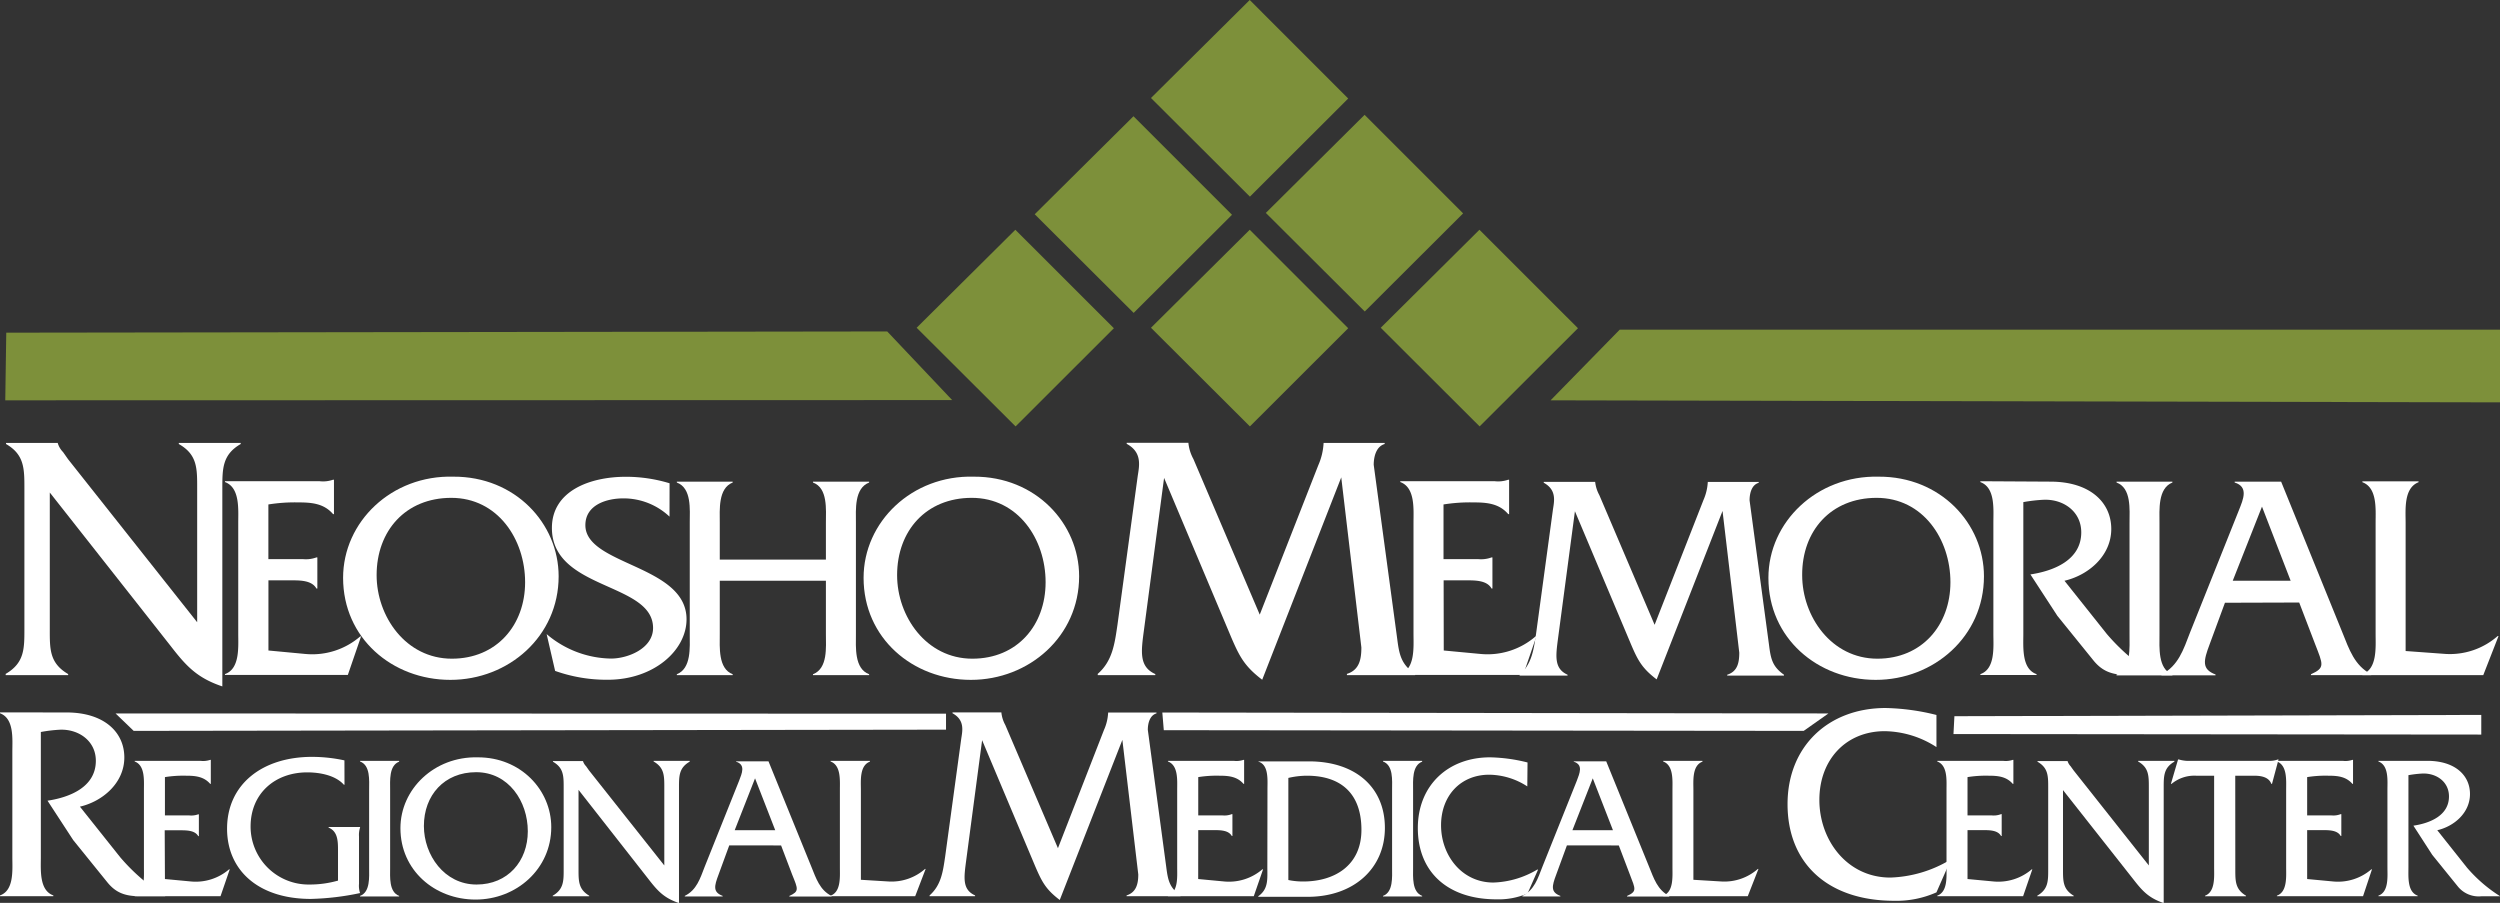 <svg id="Layer_1" data-name="Layer 1" xmlns="http://www.w3.org/2000/svg" viewBox="0 0 427.29 154.32"><rect x="0" y="0" width="427.29" height="154.32" fill="#333333" stroke="none"/><defs><style>.cls-1{fill:#fff;}.cls-2{fill:#7d903a;}</style></defs><path class="cls-1" d="M11.63,120.37c0,3.38-.06,5.79,3.14,7.66v.18H4.09V128c3.2-1.87,3.2-4.28,3.2-7.66V96.31c0-3.38,0-5.79-3.14-7.6v-.18H13v.06a3.72,3.72,0,0,0,.9,1.5l.85,1.21,22.07,27.87V96.31c0-3.38.06-5.79-3.14-7.6v-.18H44.26v.18c-3.14,1.81-3.14,4.22-3.14,7.6v33.83c-4.28-1.44-6.15-3.44-8.8-6.87L11.63,97Z" transform="translate(-3.12 -12.82)"/><path class="cls-1" d="M49,124l6.39.6a12.52,12.52,0,0,0,9.29-3h.15l-2.26,6.58h-21v-.15c2.57-.9,2.27-4.62,2.27-6.88v-19c0-2.32.3-6-2.27-6.94v-.15H57.69a5.14,5.14,0,0,0,2.36-.25h.15v5.88h-.15c-1.56-1.81-3.62-2-5.93-2a28.52,28.52,0,0,0-5.13.35v9.35h6a5.14,5.14,0,0,0,2.21-.3h.16v5.32h-.16c-.8-1.45-2.91-1.4-4.47-1.4H49Z" transform="translate(-3.12 -12.82)"/><path class="cls-1" d="M80.25,97.91c7.94,0,12.62,7.08,12.62,14.42S88,125.4,80.35,125.4c-7.89,0-12.86-7.24-12.86-14.28C67.49,103.53,72.46,97.91,80.25,97.91Zm.36-3.62C70.05,94,61.76,102,61.76,111.58c0,10.3,8.39,17.44,18.34,17.44s18.5-7.44,18.5-17.7C98.6,102.28,91.16,94.24,80.61,94.29Z" transform="translate(-3.12 -12.82)"/><path class="cls-1" d="M117.55,101.12A11.45,11.45,0,0,0,109.66,98c-2.87,0-6.49,1.11-6.49,4.58,0,6.88,17.29,6.78,17.29,16.08C120.46,124,114.83,129,107,129a26.22,26.22,0,0,1-9-1.51l-1.45-6.29a17.34,17.34,0,0,0,11,4.18c2.87,0,7.19-1.71,7.19-5.23,0-7.84-17.29-6.43-17.29-17.09,0-6.33,6.49-8.75,12.62-8.75a25.45,25.45,0,0,1,7.49,1.11Z" transform="translate(-3.12 -12.82)"/><path class="cls-1" d="M126.14,112.08v9.1c0,2.26-.3,5.92,2.21,6.88v.15H118.8v-.15c2.51-1,2.21-4.62,2.21-6.88v-19c0-2.27.36-5.93-2.21-6.89v-.15h9.55v.15c-2.51,1-2.21,4.62-2.21,6.94v6.23h18.14v-6.23c0-2.32.36-6-2.21-6.94v-.15h9.6v.15c-2.56,1-2.26,4.62-2.26,6.89v19c0,2.26-.3,5.92,2.26,6.88v.15h-9.6v-.15c2.57-1,2.21-4.62,2.21-6.88v-9.1Z" transform="translate(-3.12 -12.82)"/><path class="cls-1" d="M169.21,97.91c7.94,0,12.62,7.08,12.62,14.42S177,125.4,169.31,125.4c-7.89,0-12.86-7.24-12.86-14.28C156.45,103.53,161.42,97.91,169.21,97.91Zm.35-3.62C159,94,150.72,102,150.72,111.58c0,10.3,8.39,17.44,18.34,17.44s18.5-7.44,18.5-17.7C187.56,102.28,180.12,94.24,169.56,94.29Z" transform="translate(-3.12 -12.82)"/><path class="cls-1" d="M228.44,92.33a10.7,10.7,0,0,0,.9-3.74v-.06h10.44v.18c-1.45.42-1.87,2.17-1.87,3.56l4,29.61c.36,2.83.66,4.46,3.08,6.15v.18H233.33V128c2.11-.66,2.47-2.47,2.47-4.52l-3.44-29.07L218.85,129c-3-2.29-3.86-3.91-5.31-7.29L202.08,94.5l-3.43,25.93c-.49,3.68-.91,6.33,1.93,7.6v.18h-9.84V128c2.54-2.23,2.9-5.19,3.38-8.44l3.44-25.27c.24-1.69.9-4.11-1.87-5.61v-.18h10.55v.06a7.16,7.16,0,0,0,.85,2.71l11.34,26.6Z" transform="translate(-3.12 -12.82)"/><path class="cls-1" d="M249.88,124l6.38.6a12.53,12.53,0,0,0,9.3-3h.15l-2.26,6.58h-21v-.15c2.57-.9,2.26-4.62,2.26-6.88v-19c0-2.32.31-6-2.26-6.94v-.15h16.09a5.16,5.16,0,0,0,2.36-.25h.15v5.88h-.15c-1.56-1.81-3.62-2-5.93-2a28.52,28.52,0,0,0-5.13.35v9.35h6a5.14,5.14,0,0,0,2.21-.3h.15v5.32h-.15c-.8-1.45-2.91-1.4-4.47-1.4h-3.72Z" transform="translate(-3.12 -12.82)"/><path class="cls-1" d="M294.26,98.31a8.89,8.89,0,0,0,.75-3.12v0h8.7v.15c-1.21.35-1.56,1.81-1.56,3l3.32,24.68c.3,2.36.55,3.71,2.56,5.12v.15h-9.7v-.15c1.76-.55,2.06-2.06,2.06-3.77l-2.86-24.22-11.26,28.79c-2.51-1.91-3.22-3.26-4.42-6.08l-9.55-22.66-2.87,21.61c-.4,3.06-.75,5.27,1.61,6.33v.15h-8.19v-.15c2.11-1.86,2.41-4.32,2.81-7L268.53,100c.2-1.4.75-3.41-1.56-4.67v-.15h8.79v0a6,6,0,0,0,.71,2.26l9.45,22.17Z" transform="translate(-3.12 -12.82)"/><path class="cls-1" d="M323.86,97.91c7.94,0,12.62,7.08,12.62,14.42S331.6,125.4,324,125.4c-7.89,0-12.86-7.24-12.86-14.28C311.1,103.53,316.07,97.91,323.86,97.91Zm.35-3.62c-10.55-.25-18.84,7.74-18.84,17.29,0,10.3,8.39,17.44,18.34,17.44s18.5-7.44,18.5-17.7C342.21,102.28,334.77,94.24,324.21,94.29Z" transform="translate(-3.12 -12.82)"/><path class="cls-1" d="M353.57,95.14c6.73,0,10.4,3.52,10.4,8.09s-3.87,7.89-8,8.85l7.24,9.1a35.19,35.19,0,0,0,8.14,7h-4.63c-2.66,0-4.32-.65-5.82-2.51l-6.14-7.59L350.15,111c4-.6,8.69-2.46,8.69-7.19,0-3.61-3.11-5.73-6.48-5.57a26.55,26.55,0,0,0-3.42.4v22.52c0,2.31-.3,6,2.26,6.88v.15h-9.6v-.15c2.57-.9,2.22-4.62,2.22-6.88v-19c0-2.32.35-6-2.22-6.94v-.15Z" transform="translate(-3.12 -12.82)"/><path class="cls-1" d="M367.09,102.23c0-2.32.35-6-2.22-6.94v-.15h9.55v.15c-2.51,1-2.21,4.67-2.21,6.94v19c0,2.26-.3,5.92,2.21,6.88v.15h-9.55v-.15c2.52-.9,2.22-4.62,2.22-6.88Z" transform="translate(-3.12 -12.82)"/><path class="cls-1" d="M394.63,112.08h-9.9l5-12.67Zm1.46,3.72,2.71,7.08c1.36,3.52,1.76,4.07-.7,5.18v.15h10.3v-.15c-2.86-1.46-3.77-4.27-4.93-7.14L393,95.14h-7.94v.15c2.41.75,1.46,2.87.75,4.67l-8.39,21c-1.1,2.87-2,5.68-4.87,7.14v.15h9.24v-.15c-2.41-.9-2.06-2.36-1-5.18l2.61-7.08Z" transform="translate(-3.12 -12.82)"/><path class="cls-1" d="M421.12,124.59a12.36,12.36,0,0,0,8.89-3.06h.15l-2.61,6.68H406.89v-.15c2.57-.9,2.26-4.62,2.26-6.88v-19c0-2.32.31-6-2.26-6.94v-.15h9.6v.15c-2.56,1-2.21,4.67-2.21,6.94v21.91Z" transform="translate(-3.12 -12.82)"/><path class="cls-1" d="M14.49,134.59c6.4,0,9.88,3.35,9.88,7.69s-3.68,7.5-7.59,8.41l6.88,8.64A33.46,33.46,0,0,0,31.39,166H27c-2.53,0-4.11-.62-5.54-2.39l-5.83-7.21-4.39-6.73c3.82-.57,8.26-2.34,8.26-6.82,0-3.44-3-5.45-6.16-5.31a25.35,25.35,0,0,0-3.24.39v21.39c0,2.19-.29,5.68,2.14,6.54V166H3.12v-.14c2.44-.86,2.11-4.39,2.11-6.54v-18c0-2.2.33-5.69-2.11-6.59v-.15Z" transform="translate(-3.12 -12.82)"/><path class="cls-1" d="M31.31,163.06l4.47.42a8.74,8.74,0,0,0,6.5-2.08h.11L40.81,166H26.14v-.1c1.79-.64,1.58-3.24,1.58-4.82V147.82c0-1.62.21-4.18-1.58-4.85v-.11H37.39a3.71,3.71,0,0,0,1.66-.17h.1v4.11h-.1c-1.09-1.26-2.54-1.4-4.15-1.4a19.93,19.93,0,0,0-3.59.24v6.55h4.18A3.45,3.45,0,0,0,37,152h.11v3.73H37c-.56-1-2-1-3.13-1h-2.6Z" transform="translate(-3.12 -12.82)"/><path class="cls-1" d="M62,146.94h-.11c-1.44-1.62-4.12-2.11-6.26-2.11-5.49,0-9.68,3.59-9.68,9.25A9.91,9.91,0,0,0,56,164a17.69,17.69,0,0,0,4.89-.67v-5.06c0-1.62,0-3.34-1.61-4v-.1h5.38v.1a4.07,4.07,0,0,0-.18,1.51v8.1a4,4,0,0,0,.18,1.58,45.31,45.31,0,0,1-8.41,1c-9,0-14.32-4.92-14.32-12,0-7.57,6-12.28,14.53-12.28a26.38,26.38,0,0,1,5.53.6Z" transform="translate(-3.12 -12.82)"/><path class="cls-1" d="M66.21,147.82c0-1.62.24-4.18-1.55-4.85v-.11h6.68V143c-1.76.67-1.54,3.27-1.54,4.85v13.27c0,1.58-.22,4.15,1.54,4.82v.1H64.66v-.1c1.76-.64,1.55-3.24,1.55-4.82Z" transform="translate(-3.12 -12.82)"/><path class="cls-1" d="M84.5,144.8c5.56,0,8.83,5,8.83,10.1S89.92,164,84.57,164c-5.52,0-9-5.06-9-10C75.57,148.74,79.05,144.8,84.5,144.8Zm.25-2.54c-7.39-.17-13.19,5.42-13.19,12.11,0,7.21,5.87,12.2,12.84,12.2s12.94-5.2,12.94-12.38C97.34,147.86,92.14,142.23,84.75,142.26Z" transform="translate(-3.12 -12.82)"/><path class="cls-1" d="M102,161.44c0,2,0,3.38,1.83,4.47v.1H97.59v-.1c1.87-1.09,1.87-2.5,1.87-4.47v-14c0-2,0-3.38-1.83-4.43v-.11h5.13v0a2.14,2.14,0,0,0,.53.88l.49.7,12.88,16.26V147.4c0-2,0-3.38-1.83-4.43v-.11H121V143c-1.83,1.05-1.83,2.46-1.83,4.43v19.74c-2.5-.85-3.59-2-5.14-4L102,147.82Z" transform="translate(-3.12 -12.82)"/><path class="cls-1" d="M135.62,154.72h-6.93l3.48-8.87Zm1,2.6,1.9,5c1,2.47,1.23,2.85-.49,3.63v.1h7.21v-.1c-2-1-2.64-3-3.45-5l-7.32-18h-5.55V143c1.69.53,1,2,.52,3.27l-5.87,14.67c-.78,2-1.37,4-3.41,5v.1h6.47v-.1c-1.69-.64-1.44-1.66-.7-3.63l1.83-5Z" transform="translate(-3.12 -12.82)"/><path class="cls-1" d="M155,163.48a8.66,8.66,0,0,0,6.23-2.15h.1L159.54,166H145.08v-.1c1.8-.64,1.59-3.24,1.59-4.82V147.82c0-1.62.21-4.18-1.59-4.85v-.11h6.72V143c-1.79.67-1.54,3.27-1.54,4.85v15.34Z" transform="translate(-3.12 -12.82)"/><path class="cls-1" d="M191.8,137.6a8.23,8.23,0,0,0,.72-3v0h8.26v.15c-1.15.33-1.48,1.72-1.48,2.81L202.45,161c.29,2.24.53,3.53,2.44,4.87V166h-9.22v-.14c1.67-.53,2-2,2-3.58l-2.72-23-10.7,27.36c-2.39-1.81-3.05-3.1-4.2-5.77l-9.07-21.54-2.72,20.53c-.38,2.92-.72,5,1.52,6V166H162v-.14c2-1.77,2.29-4.11,2.67-6.69l2.73-20c.19-1.34.71-3.25-1.48-4.44v-.15h8.35v0a5.57,5.57,0,0,0,.67,2.15l9,21.06Z" transform="translate(-3.12 -12.82)"/><path class="cls-1" d="M207.91,163.06l4.47.42a8.75,8.75,0,0,0,6.5-2.08H219L217.41,166H202.74v-.1c1.79-.64,1.58-3.24,1.58-4.82V147.82c0-1.62.21-4.18-1.58-4.85v-.11H214a3.71,3.71,0,0,0,1.66-.17h.1v4.11h-.1c-1.09-1.26-2.54-1.4-4.15-1.4a19.87,19.87,0,0,0-3.59.24v6.55h4.18a3.45,3.45,0,0,0,1.55-.22h.11v3.73h-.11c-.56-1-2-1-3.13-1h-2.6Z" transform="translate(-3.12 -12.82)"/><path class="cls-1" d="M223.32,145.78a14.21,14.21,0,0,1,3.16-.38c5.88,0,9.33,3.09,9.33,9.25s-4.68,8.83-9.93,8.83a12.08,12.08,0,0,1-2.56-.25ZM219.73,161c0,2.07.21,3.76-1.55,5v.1h8.44c7.88,0,13.2-4.85,13.2-11.78s-5-11.37-13-11.37h-8.62V143c1.79.53,1.55,3.1,1.55,4.71Z" transform="translate(-3.12 -12.82)"/><path class="cls-1" d="M241.05,147.82c0-1.62.24-4.18-1.55-4.85v-.11h6.69V143c-1.76.67-1.55,3.27-1.55,4.85v13.27c0,1.58-.21,4.15,1.55,4.82v.1H239.5v-.1c1.76-.64,1.55-3.24,1.55-4.82Z" transform="translate(-3.12 -12.82)"/><path class="cls-1" d="M264.16,147.23a12.15,12.15,0,0,0-6.51-2c-4.85,0-8.23,3.55-8.23,8.65s3.52,9.78,8.94,9.78a15.56,15.56,0,0,0,7.49-2.21H266l-1.8,4.08a12.51,12.51,0,0,1-5.31,1c-8.3,0-13.44-4.64-13.44-12.17,0-7.28,5.14-12.1,12.35-12.1a28.12,28.12,0,0,1,6.4.88Z" transform="translate(-3.12 -12.82)"/><path class="cls-1" d="M278.8,154.72h-6.93l3.48-8.87Zm1,2.6,1.9,5c.95,2.47,1.23,2.85-.49,3.63v.1h7.21v-.1c-2-1-2.64-3-3.45-5l-7.32-18h-5.56V143c1.69.53,1,2,.53,3.27l-5.87,14.67c-.78,2-1.38,4-3.42,5v.1h6.48v-.1c-1.69-.64-1.45-1.66-.71-3.63l1.83-5Z" transform="translate(-3.12 -12.82)"/><path class="cls-1" d="M297.34,163.48a8.66,8.66,0,0,0,6.23-2.15h.1L301.84,166H287.38v-.1c1.8-.64,1.59-3.24,1.59-4.82V147.82c0-1.62.21-4.18-1.59-4.85v-.11h6.72V143c-1.79.67-1.55,3.27-1.55,4.85v15.34Z" transform="translate(-3.12 -12.82)"/><path class="cls-1" d="M334.09,140.51a16.63,16.63,0,0,0-8.84-2.72c-6.59,0-11.17,4.83-11.17,11.75s4.77,13.27,12.13,13.27a21.14,21.14,0,0,0,10.17-3h.14l-2.43,5.53a16.82,16.82,0,0,1-7.21,1.44c-11.27,0-18.24-6.31-18.24-16.52,0-9.89,7-16.43,16.76-16.43a38.62,38.62,0,0,1,8.69,1.19Z" transform="translate(-3.12 -12.82)"/><path class="cls-1" d="M339.4,163.06l4.47.42a8.78,8.78,0,0,0,6.51-2.08h.1L348.9,166H334.23v-.1c1.79-.64,1.58-3.24,1.58-4.82V147.82c0-1.62.21-4.18-1.58-4.85v-.11h11.25a3.71,3.71,0,0,0,1.66-.17h.1v4.11h-.1c-1.09-1.26-2.53-1.4-4.15-1.4a19.93,19.93,0,0,0-3.59.24v6.55h4.18a3.45,3.45,0,0,0,1.55-.22h.11v3.73h-.11c-.56-1-2-1-3.13-1h-2.6Z" transform="translate(-3.12 -12.82)"/><path class="cls-1" d="M355.72,161.44c0,2,0,3.38,1.83,4.47v.1h-6.23v-.1c1.87-1.09,1.87-2.5,1.87-4.47v-14c0-2,0-3.38-1.83-4.43v-.11h5.14v0a2.24,2.24,0,0,0,.52.88l.5.7,12.87,16.26V147.4c0-2,0-3.38-1.83-4.43v-.11h6.2V143c-1.83,1.05-1.83,2.46-1.83,4.43v19.74c-2.5-.85-3.59-2-5.14-4l-12.07-15.31Z" transform="translate(-3.12 -12.82)"/><path class="cls-1" d="M385.17,161.44c0,2,0,3.38,1.83,4.47v.1h-7v-.1c1.76-.67,1.55-3.24,1.55-4.82V145.4h-3.1a6.09,6.09,0,0,0-4.18,1.4h-.11l1.23-4.18h.11a5.88,5.88,0,0,0,1.34.24h14a4,4,0,0,0,1.62-.24h.1l-1.12,4.18h-.11c-.46-1.23-1.86-1.4-3-1.4h-3.17Z" transform="translate(-3.12 -12.82)"/><path class="cls-1" d="M397.45,163.06l4.47.42a8.74,8.74,0,0,0,6.5-2.08h.11L407,166H392.28v-.1c1.79-.64,1.58-3.24,1.58-4.82V147.82c0-1.62.21-4.18-1.58-4.85v-.11h11.25a3.71,3.71,0,0,0,1.66-.17h.1v4.11h-.1c-1.09-1.26-2.53-1.4-4.15-1.4a19.93,19.93,0,0,0-3.59.24v6.55h4.18a3.45,3.45,0,0,0,1.55-.22h.11v3.73h-.11c-.56-1-2-1-3.13-1h-2.6Z" transform="translate(-3.12 -12.82)"/><path class="cls-1" d="M418,142.86c4.71,0,7.28,2.46,7.28,5.67s-2.71,5.52-5.59,6.19l5.06,6.37a24.89,24.89,0,0,0,5.7,4.92h-3.23a4.59,4.59,0,0,1-4.08-1.76l-4.3-5.31-3.23-5c2.81-.42,6.08-1.72,6.08-5,0-2.53-2.18-4-4.54-3.91a19.45,19.45,0,0,0-2.39.28v15.77c0,1.61-.21,4.18,1.58,4.82v.1h-6.71v-.1c1.79-.64,1.54-3.24,1.54-4.82V147.82c0-1.62.25-4.18-1.54-4.85v-.11Z" transform="translate(-3.12 -12.82)"/><polygon class="cls-2" points="190.38 56.1 173.58 72.88 156.67 56.02 173.54 39.27 190.38 56.1"/><polygon class="cls-2" points="230.43 56.1 213.63 72.88 196.72 56.02 213.6 39.27 230.43 56.1"/><polygon class="cls-2" points="250.07 36.47 233.26 53.24 216.35 36.39 233.23 19.63 250.07 36.47"/><polygon class="cls-2" points="230.43 16.84 213.63 33.61 196.72 16.75 213.6 0 230.43 16.84"/><polygon class="cls-2" points="210.57 36.71 193.76 53.48 176.85 36.62 193.73 19.87 210.57 36.71"/><polygon class="cls-2" points="269.7 56.1 252.89 72.88 235.99 56.02 252.86 39.27 269.7 56.1"/><polygon class="cls-2" points="151.64 56.65 162.74 68.38 0.9 68.42 1.07 56.86 151.64 56.65"/><polygon class="cls-2" points="427.29 68.77 265.02 68.42 276.83 56.35 427.29 56.35 427.29 68.77"/><polygon class="cls-1" points="161.69 121.98 161.69 124.71 22.85 124.92 19.75 121.94 161.69 121.98"/><polygon class="cls-1" points="308.28 124.92 198.91 124.8 198.66 121.78 312.51 121.94 308.28 124.92"/><polygon class="cls-1" points="424.09 122.19 424.09 125.55 333.88 125.46 334.04 122.41 424.09 122.19"/></svg>